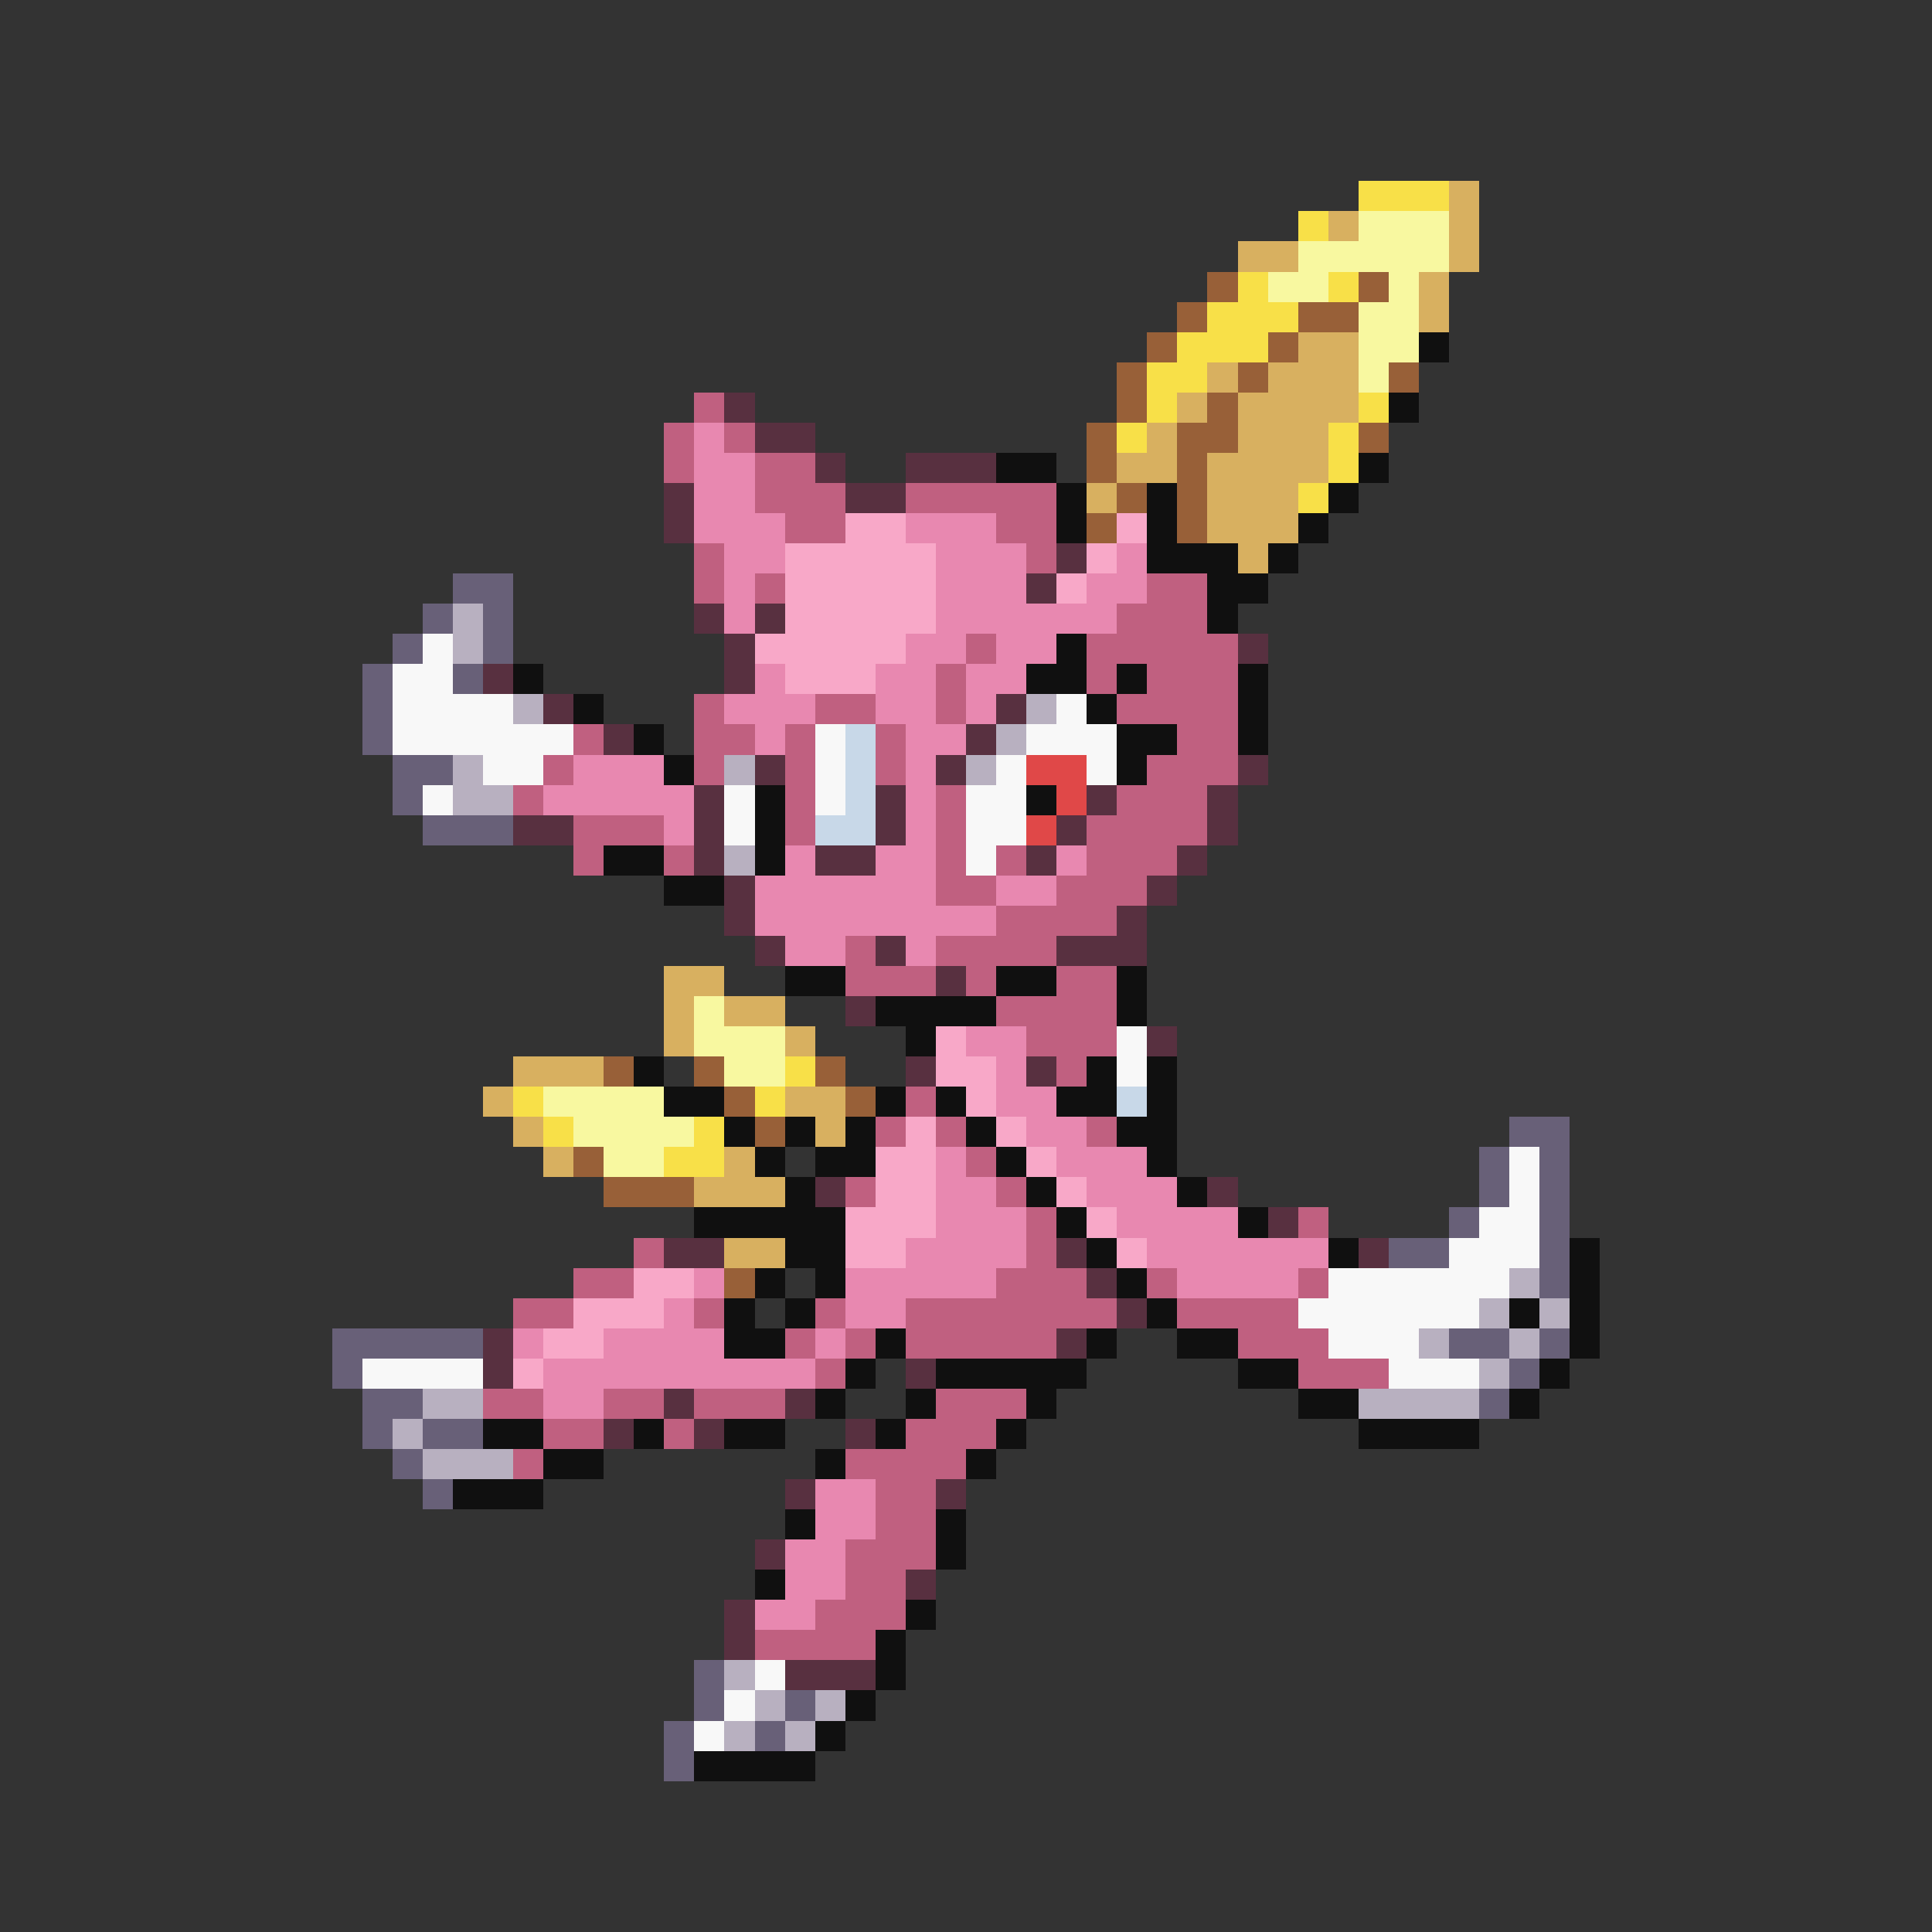 <svg xmlns="http://www.w3.org/2000/svg" viewBox="0 -0.5 64 64" shape-rendering="crispEdges">
<rect x="0" y="-0.5" width="64" height="64" fill="#333333" stroke="none"/>
<path stroke="#f8e048" d="M45 6h3M43 7h1M41 9h1M44 9h1M40 10h3M39 11h3M38 12h2M38 13h1M45 13h1M37 14h1M44 14h1M44 15h1M43 16h1M26 35h1M17 36h1M25 36h1M18 37h1M23 37h1M22 38h2" />
<path stroke="#d8b060" d="M48 6h1M44 7h1M48 7h1M41 8h2M48 8h1M47 9h1M47 10h1M43 11h2M40 12h1M42 12h3M39 13h1M41 13h4M38 14h1M41 14h3M37 15h2M40 15h4M36 16h1M40 16h3M40 17h3M41 18h1M22 32h2M22 33h1M24 33h2M22 34h1M26 34h1M17 35h3M16 36h1M26 36h2M17 37h1M27 37h1M18 38h1M24 38h1M23 39h3M24 41h2" />
<path stroke="#f8f8a0" d="M45 7h3M43 8h5M42 9h2M46 9h1M45 10h2M45 11h2M45 12h1M23 33h1M23 34h3M24 35h2M18 36h4M19 37h4M20 38h2" />
<path stroke="#986038" d="M40 9h1M45 9h1M39 10h1M43 10h2M38 11h1M42 11h1M37 12h1M41 12h1M46 12h1M37 13h1M40 13h1M36 14h1M39 14h2M45 14h1M36 15h1M39 15h1M37 16h1M39 16h1M36 17h1M39 17h1M20 35h1M23 35h1M27 35h1M24 36h1M28 36h1M25 37h1M19 38h1M20 39h3M24 42h1" />
<path stroke="#101010" d="M47 11h1M46 13h1M33 15h2M45 15h1M35 16h1M38 16h1M44 16h1M35 17h1M38 17h1M43 17h1M38 18h3M42 18h1M40 19h2M40 20h1M35 21h1M17 22h1M34 22h2M37 22h1M41 22h1M19 23h1M36 23h1M41 23h1M21 24h1M37 24h2M41 24h1M22 25h1M37 25h1M25 26h1M34 26h1M25 27h1M20 28h2M25 28h1M22 29h2M26 32h2M33 32h2M37 32h1M29 33h4M37 33h1M30 34h1M21 35h1M36 35h1M38 35h1M22 36h2M29 36h1M31 36h1M35 36h2M38 36h1M24 37h1M26 37h1M28 37h1M32 37h1M37 37h2M25 38h1M27 38h2M33 38h1M38 38h1M26 39h1M34 39h1M39 39h1M23 40h5M35 40h1M41 40h1M26 41h2M36 41h1M44 41h1M52 41h1M25 42h1M27 42h1M37 42h1M52 42h1M24 43h1M26 43h1M38 43h1M50 43h1M52 43h1M24 44h2M29 44h1M36 44h1M39 44h2M52 44h1M28 45h1M31 45h5M41 45h2M51 45h1M27 46h1M30 46h1M34 46h1M43 46h2M50 46h1M16 47h2M21 47h1M24 47h2M29 47h1M33 47h1M45 47h4M18 48h2M27 48h1M32 48h1M15 49h3M26 50h1M31 50h1M31 51h1M25 52h1M30 53h1M29 54h1M29 55h1M28 56h1M27 57h1M23 58h4" />
<path stroke="#c06080" d="M23 13h1M22 14h1M24 14h1M22 15h1M25 15h2M25 16h3M30 16h5M26 17h2M33 17h2M23 18h1M34 18h1M23 19h1M25 19h1M38 19h2M37 20h3M32 21h1M36 21h5M31 22h1M36 22h1M38 22h3M23 23h1M27 23h2M31 23h1M37 23h4M19 24h1M23 24h2M26 24h1M29 24h1M39 24h2M18 25h1M23 25h1M26 25h1M29 25h1M38 25h3M17 26h1M26 26h1M31 26h1M37 26h3M19 27h3M26 27h1M31 27h1M36 27h4M19 28h1M22 28h1M31 28h1M33 28h1M36 28h3M31 29h2M35 29h3M33 30h4M28 31h1M31 31h4M28 32h3M32 32h1M35 32h2M33 33h4M34 34h3M35 35h1M30 36h1M29 37h1M31 37h1M36 37h1M32 38h1M28 39h1M33 39h1M34 40h1M43 40h1M21 41h1M34 41h1M19 42h2M33 42h3M38 42h1M43 42h1M17 43h2M23 43h1M27 43h1M30 43h7M39 43h4M26 44h1M28 44h1M30 44h5M41 44h3M27 45h1M43 45h3M16 46h2M20 46h2M23 46h3M31 46h3M18 47h2M22 47h1M30 47h3M17 48h1M28 48h4M29 49h2M29 50h2M28 51h3M28 52h2M27 53h3M25 54h4" />
<path stroke="#583040" d="M24 13h1M25 14h2M27 15h1M30 15h3M22 16h1M28 16h2M22 17h1M35 18h1M34 19h1M23 20h1M25 20h1M24 21h1M41 21h1M16 22h1M24 22h1M18 23h1M33 23h1M20 24h1M32 24h1M25 25h1M31 25h1M41 25h1M23 26h1M29 26h1M36 26h1M40 26h1M17 27h2M23 27h1M29 27h1M35 27h1M40 27h1M23 28h1M27 28h2M34 28h1M39 28h1M24 29h1M38 29h1M24 30h1M37 30h1M25 31h1M29 31h1M35 31h3M31 32h1M28 33h1M38 34h1M30 35h1M34 35h1M27 39h1M40 39h1M42 40h1M22 41h2M35 41h1M45 41h1M36 42h1M37 43h1M16 44h1M35 44h1M16 45h1M30 45h1M22 46h1M26 46h1M20 47h1M23 47h1M28 47h1M26 49h1M31 49h1M25 51h1M30 52h1M24 53h1M24 54h1M26 55h3" />
<path stroke="#e888b0" d="M23 14h1M23 15h2M23 16h2M23 17h3M30 17h3M24 18h2M31 18h3M37 18h1M24 19h1M31 19h3M36 19h2M24 20h1M31 20h6M30 21h2M33 21h2M25 22h1M29 22h2M32 22h2M24 23h3M29 23h2M32 23h1M25 24h1M30 24h2M19 25h3M30 25h1M18 26h5M30 26h1M22 27h1M30 27h1M26 28h1M29 28h2M35 28h1M25 29h6M33 29h2M25 30h8M26 31h2M30 31h1M32 34h2M33 35h1M33 36h2M34 37h2M31 38h1M35 38h3M31 39h2M36 39h3M31 40h3M37 40h4M30 41h4M38 41h6M23 42h1M28 42h5M39 42h4M22 43h1M28 43h2M17 44h1M20 44h4M27 44h1M18 45h9M18 46h2M27 49h2M27 50h2M26 51h2M26 52h2M25 53h2" />
<path stroke="#f8a8c8" d="M28 17h2M37 17h1M26 18h5M36 18h1M26 19h5M35 19h1M26 20h5M25 21h5M26 22h3M31 34h1M31 35h2M32 36h1M30 37h1M33 37h1M29 38h2M34 38h1M29 39h2M35 39h1M28 40h3M36 40h1M28 41h2M37 41h1M21 42h2M19 43h3M18 44h2M17 45h1" />
<path stroke="#686078" d="M15 19h2M14 20h1M16 20h1M13 21h1M16 21h1M12 22h1M15 22h1M12 23h1M12 24h1M13 25h2M13 26h1M14 27h3M50 37h2M49 38h1M51 38h1M49 39h1M51 39h1M48 40h1M51 40h1M46 41h2M51 41h1M51 42h1M11 44h5M48 44h2M51 44h1M11 45h1M50 45h1M12 46h2M49 46h1M12 47h1M14 47h2M13 48h1M14 49h1M23 55h1M23 56h1M26 56h1M22 57h1M25 57h1M22 58h1" />
<path stroke="#b8b0c0" d="M15 20h1M15 21h1M17 23h1M34 23h1M33 24h1M15 25h1M24 25h1M32 25h1M15 26h2M24 28h1M50 42h1M49 43h1M51 43h1M47 44h1M50 44h1M49 45h1M14 46h2M45 46h4M13 47h1M14 48h3M24 55h1M25 56h1M27 56h1M24 57h1M26 57h1" />
<path stroke="#f8f8f8" d="M14 21h1M13 22h2M13 23h4M35 23h1M13 24h6M27 24h1M34 24h3M16 25h2M27 25h1M33 25h1M36 25h1M14 26h1M24 26h1M27 26h1M32 26h2M24 27h1M32 27h2M32 28h1M37 34h1M37 35h1M50 38h1M50 39h1M49 40h2M48 41h3M44 42h6M43 43h6M44 44h3M12 45h4M46 45h3M25 55h1M24 56h1M23 57h1" />
<path stroke="#c8d8e8" d="M28 24h1M28 25h1M28 26h1M27 27h2M37 36h1" />
<path stroke="#e04848" d="M34 25h2M35 26h1M34 27h1" />
</svg>